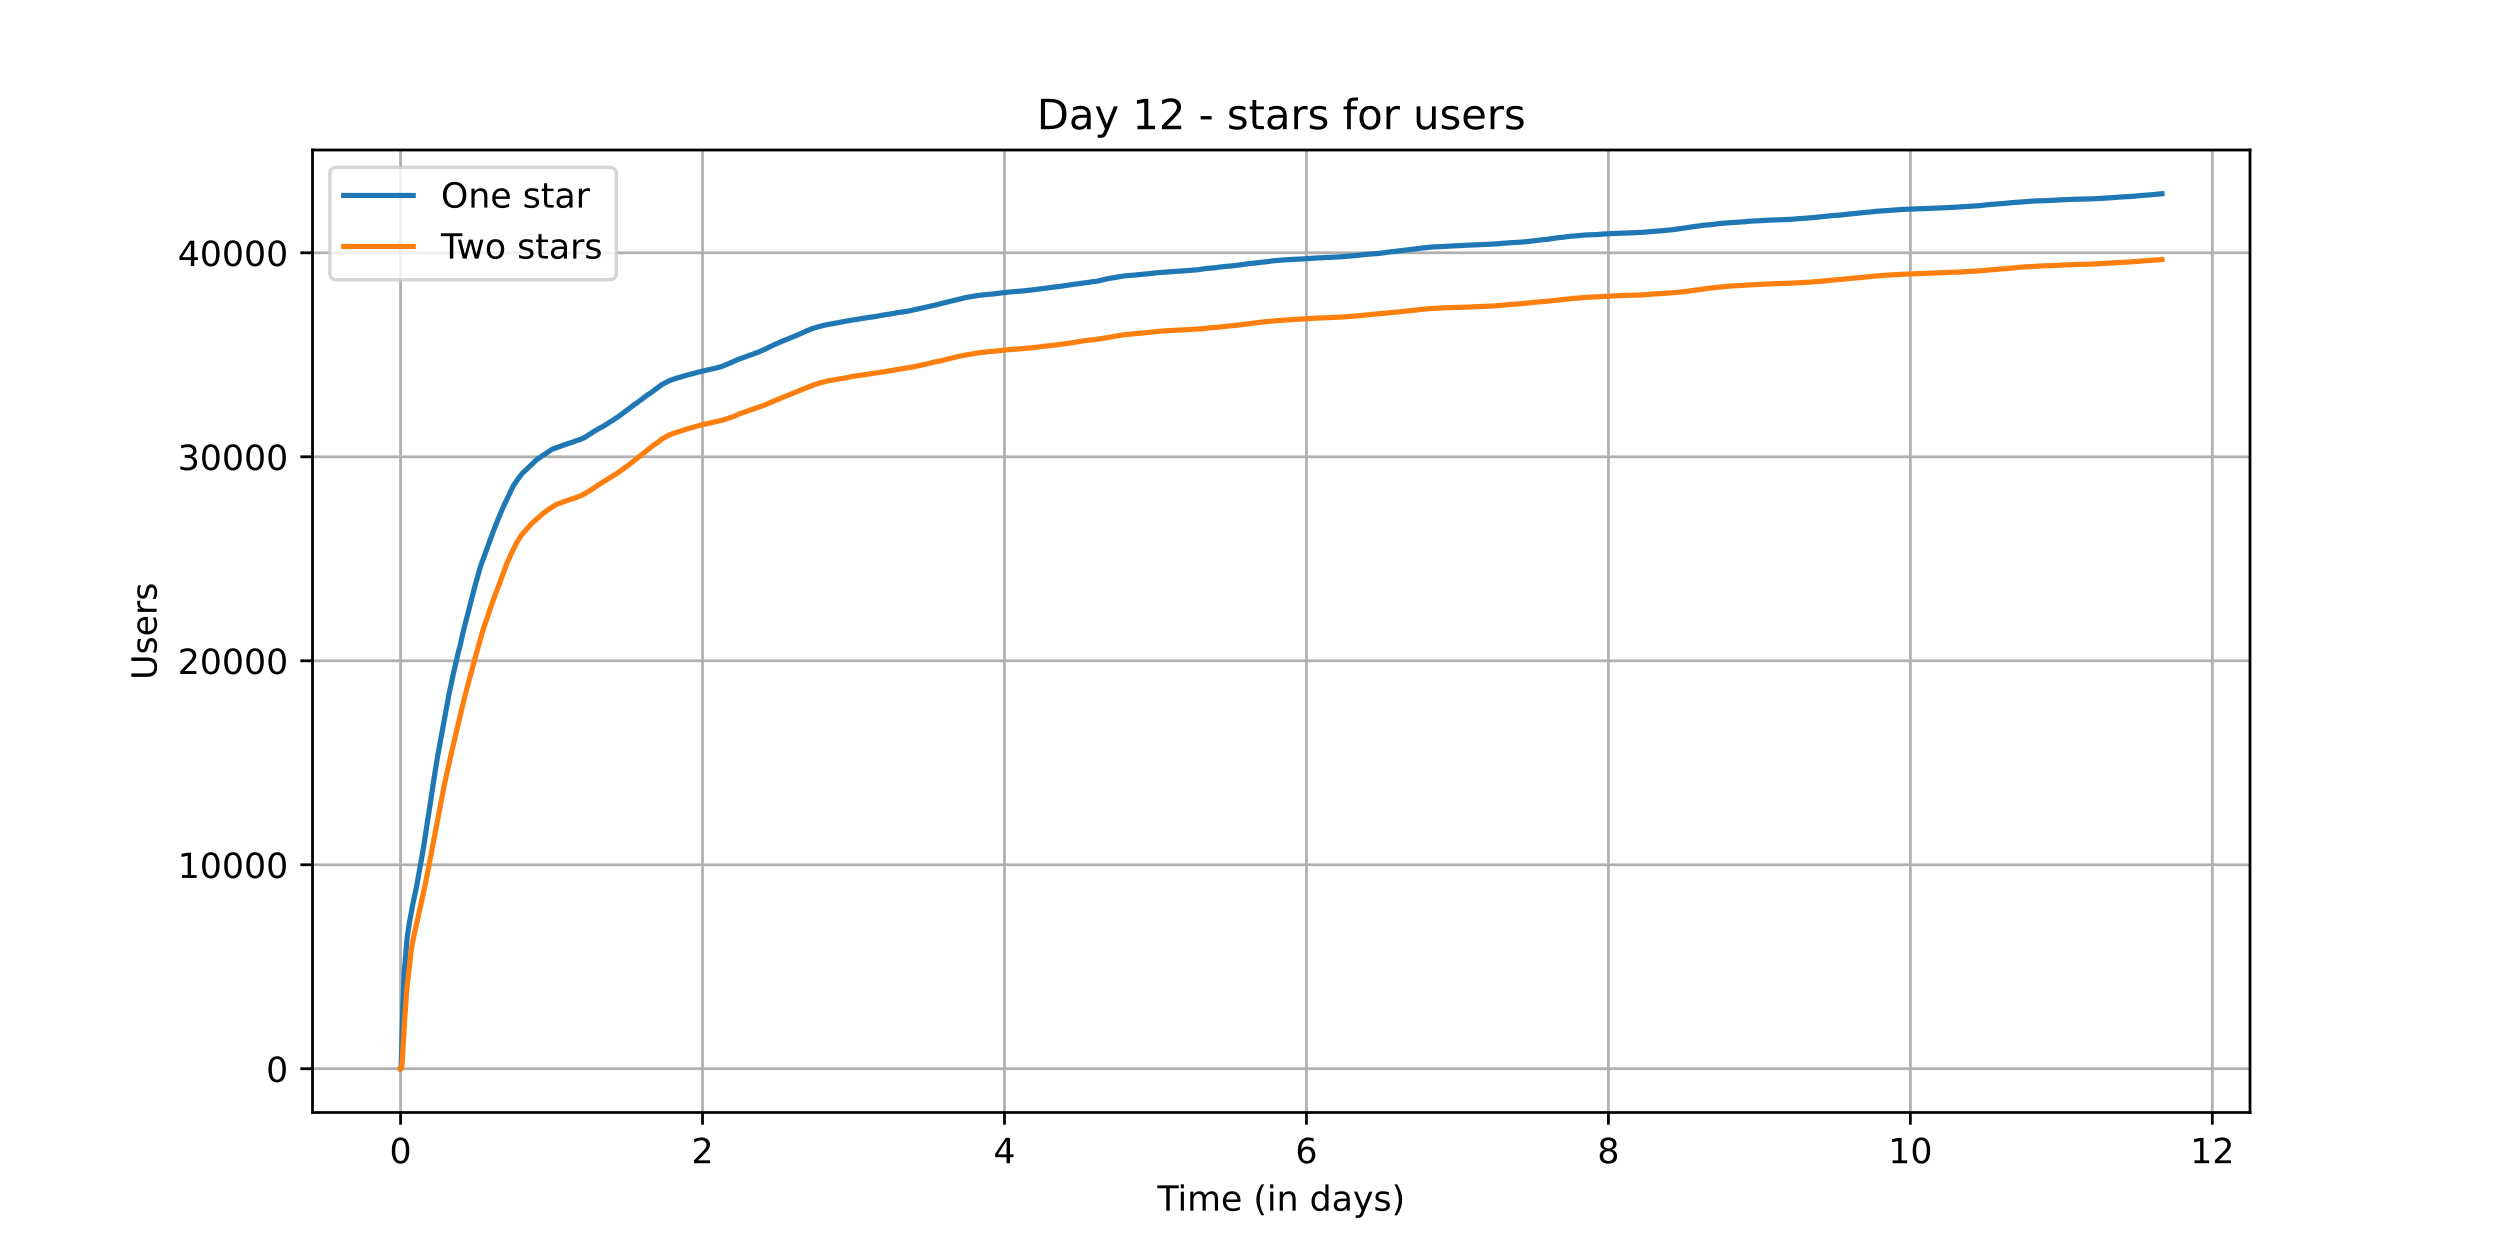 <?xml version="1.0" encoding="utf-8" standalone="no"?>
<!DOCTYPE svg PUBLIC "-//W3C//DTD SVG 1.1//EN"
  "http://www.w3.org/Graphics/SVG/1.1/DTD/svg11.dtd">
<!-- Created with matplotlib (https://matplotlib.org/) -->
<svg height="360pt" version="1.1" viewBox="0 0 720 360" width="720pt" xmlns="http://www.w3.org/2000/svg" xmlns:xlink="http://www.w3.org/1999/xlink">
 <defs>
  <style type="text/css">*{stroke-linecap:butt;stroke-linejoin:round;}</style>
 </defs>
 <g id="figure_1">
  <g id="patch_1">
   <path d="M 0 360 
L 720 360 
L 720 0 
L 0 0 
z
" style="fill:#ffffff;"/>
  </g>
  <g id="axes_1">
   <g id="patch_2">
    <path d="M 90 320.4 
L 648 320.4 
L 648 43.2 
L 90 43.2 
z
" style="fill:#ffffff;"/>
   </g>
   <g id="matplotlib.axis_1">
    <g id="xtick_1">
     <g id="line2d_1">
      <path clip-path="url(#pe3b3816e59)" d="M 115.364 320.4 
L 115.364 43.2 
" style="fill:none;stroke:#b0b0b0;stroke-linecap:square;stroke-width:0.8;"/>
     </g>
     <g id="line2d_2">
      <defs>
       <path d="M 0 0 
L 0 3.5 
" id="m4ee2dc84e9" style="stroke:#000000;stroke-width:0.8;"/>
      </defs>
      <g>
       <use style="stroke:#000000;stroke-width:0.8;" x="115.364" xlink:href="#m4ee2dc84e9" y="320.4"/>
      </g>
     </g>
     <g id="text_1">
      <!-- 0 -->
      <g transform="translate(112.182 334.998)scale(0.1 -0.1)">
       <defs>
        <path d="M 31.781 66.406 
Q 24.172 66.406 20.328 58.906 
Q 16.5 51.422 16.5 36.375 
Q 16.5 21.391 20.328 13.891 
Q 24.172 6.391 31.781 6.391 
Q 39.453 6.391 43.281 13.891 
Q 47.125 21.391 47.125 36.375 
Q 47.125 51.422 43.281 58.906 
Q 39.453 66.406 31.781 66.406 
z
M 31.781 74.219 
Q 44.047 74.219 50.516 64.516 
Q 56.984 54.828 56.984 36.375 
Q 56.984 17.969 50.516 8.266 
Q 44.047 -1.422 31.781 -1.422 
Q 19.531 -1.422 13.062 8.266 
Q 6.594 17.969 6.594 36.375 
Q 6.594 54.828 13.062 64.516 
Q 19.531 74.219 31.781 74.219 
z
" id="DejaVuSans-48"/>
       </defs>
       <use xlink:href="#DejaVuSans-48"/>
      </g>
     </g>
    </g>
    <g id="xtick_2">
     <g id="line2d_3">
      <path clip-path="url(#pe3b3816e59)" d="M 202.328 320.4 
L 202.328 43.2 
" style="fill:none;stroke:#b0b0b0;stroke-linecap:square;stroke-width:0.8;"/>
     </g>
     <g id="line2d_4">
      <g>
       <use style="stroke:#000000;stroke-width:0.8;" x="202.328" xlink:href="#m4ee2dc84e9" y="320.4"/>
      </g>
     </g>
     <g id="text_2">
      <!-- 2 -->
      <g transform="translate(199.147 334.998)scale(0.1 -0.1)">
       <defs>
        <path d="M 19.188 8.297 
L 53.609 8.297 
L 53.609 0 
L 7.328 0 
L 7.328 8.297 
Q 12.938 14.109 22.625 23.891 
Q 32.328 33.688 34.812 36.531 
Q 39.547 41.844 41.422 45.531 
Q 43.312 49.219 43.312 52.781 
Q 43.312 58.594 39.234 62.25 
Q 35.156 65.922 28.609 65.922 
Q 23.969 65.922 18.812 64.312 
Q 13.672 62.703 7.812 59.422 
L 7.812 69.391 
Q 13.766 71.781 18.938 73 
Q 24.125 74.219 28.422 74.219 
Q 39.75 74.219 46.484 68.547 
Q 53.219 62.891 53.219 53.422 
Q 53.219 48.922 51.531 44.891 
Q 49.859 40.875 45.406 35.406 
Q 44.188 33.984 37.641 27.219 
Q 31.109 20.453 19.188 8.297 
z
" id="DejaVuSans-50"/>
       </defs>
       <use xlink:href="#DejaVuSans-50"/>
      </g>
     </g>
    </g>
    <g id="xtick_3">
     <g id="line2d_5">
      <path clip-path="url(#pe3b3816e59)" d="M 289.293 320.4 
L 289.293 43.2 
" style="fill:none;stroke:#b0b0b0;stroke-linecap:square;stroke-width:0.8;"/>
     </g>
     <g id="line2d_6">
      <g>
       <use style="stroke:#000000;stroke-width:0.8;" x="289.293" xlink:href="#m4ee2dc84e9" y="320.4"/>
      </g>
     </g>
     <g id="text_3">
      <!-- 4 -->
      <g transform="translate(286.111 334.998)scale(0.1 -0.1)">
       <defs>
        <path d="M 37.797 64.312 
L 12.891 25.391 
L 37.797 25.391 
z
M 35.203 72.906 
L 47.609 72.906 
L 47.609 25.391 
L 58.016 25.391 
L 58.016 17.188 
L 47.609 17.188 
L 47.609 0 
L 37.797 0 
L 37.797 17.188 
L 4.891 17.188 
L 4.891 26.703 
z
" id="DejaVuSans-52"/>
       </defs>
       <use xlink:href="#DejaVuSans-52"/>
      </g>
     </g>
    </g>
    <g id="xtick_4">
     <g id="line2d_7">
      <path clip-path="url(#pe3b3816e59)" d="M 376.257 320.4 
L 376.257 43.2 
" style="fill:none;stroke:#b0b0b0;stroke-linecap:square;stroke-width:0.8;"/>
     </g>
     <g id="line2d_8">
      <g>
       <use style="stroke:#000000;stroke-width:0.8;" x="376.257" xlink:href="#m4ee2dc84e9" y="320.4"/>
      </g>
     </g>
     <g id="text_4">
      <!-- 6 -->
      <g transform="translate(373.076 334.998)scale(0.1 -0.1)">
       <defs>
        <path d="M 33.016 40.375 
Q 26.375 40.375 22.484 35.828 
Q 18.609 31.297 18.609 23.391 
Q 18.609 15.531 22.484 10.953 
Q 26.375 6.391 33.016 6.391 
Q 39.656 6.391 43.531 10.953 
Q 47.406 15.531 47.406 23.391 
Q 47.406 31.297 43.531 35.828 
Q 39.656 40.375 33.016 40.375 
z
M 52.594 71.297 
L 52.594 62.312 
Q 48.875 64.062 45.094 64.984 
Q 41.312 65.922 37.594 65.922 
Q 27.828 65.922 22.672 59.328 
Q 17.531 52.734 16.797 39.406 
Q 19.672 43.656 24.016 45.922 
Q 28.375 48.188 33.594 48.188 
Q 44.578 48.188 50.953 41.516 
Q 57.328 34.859 57.328 23.391 
Q 57.328 12.156 50.688 5.359 
Q 44.047 -1.422 33.016 -1.422 
Q 20.359 -1.422 13.672 8.266 
Q 6.984 17.969 6.984 36.375 
Q 6.984 53.656 15.188 63.938 
Q 23.391 74.219 37.203 74.219 
Q 40.922 74.219 44.703 73.484 
Q 48.484 72.75 52.594 71.297 
z
" id="DejaVuSans-54"/>
       </defs>
       <use xlink:href="#DejaVuSans-54"/>
      </g>
     </g>
    </g>
    <g id="xtick_5">
     <g id="line2d_9">
      <path clip-path="url(#pe3b3816e59)" d="M 463.222 320.4 
L 463.222 43.2 
" style="fill:none;stroke:#b0b0b0;stroke-linecap:square;stroke-width:0.8;"/>
     </g>
     <g id="line2d_10">
      <g>
       <use style="stroke:#000000;stroke-width:0.8;" x="463.222" xlink:href="#m4ee2dc84e9" y="320.4"/>
      </g>
     </g>
     <g id="text_5">
      <!-- 8 -->
      <g transform="translate(460.04 334.998)scale(0.1 -0.1)">
       <defs>
        <path d="M 31.781 34.625 
Q 24.75 34.625 20.719 30.859 
Q 16.703 27.094 16.703 20.516 
Q 16.703 13.922 20.719 10.156 
Q 24.75 6.391 31.781 6.391 
Q 38.812 6.391 42.859 10.172 
Q 46.922 13.969 46.922 20.516 
Q 46.922 27.094 42.891 30.859 
Q 38.875 34.625 31.781 34.625 
z
M 21.922 38.812 
Q 15.578 40.375 12.031 44.719 
Q 8.5 49.078 8.5 55.328 
Q 8.5 64.062 14.719 69.141 
Q 20.953 74.219 31.781 74.219 
Q 42.672 74.219 48.875 69.141 
Q 55.078 64.062 55.078 55.328 
Q 55.078 49.078 51.531 44.719 
Q 48 40.375 41.703 38.812 
Q 48.828 37.156 52.797 32.312 
Q 56.781 27.484 56.781 20.516 
Q 56.781 9.906 50.312 4.234 
Q 43.844 -1.422 31.781 -1.422 
Q 19.734 -1.422 13.25 4.234 
Q 6.781 9.906 6.781 20.516 
Q 6.781 27.484 10.781 32.312 
Q 14.797 37.156 21.922 38.812 
z
M 18.312 54.391 
Q 18.312 48.734 21.844 45.562 
Q 25.391 42.391 31.781 42.391 
Q 38.141 42.391 41.719 45.562 
Q 45.312 48.734 45.312 54.391 
Q 45.312 60.062 41.719 63.234 
Q 38.141 66.406 31.781 66.406 
Q 25.391 66.406 21.844 63.234 
Q 18.312 60.062 18.312 54.391 
z
" id="DejaVuSans-56"/>
       </defs>
       <use xlink:href="#DejaVuSans-56"/>
      </g>
     </g>
    </g>
    <g id="xtick_6">
     <g id="line2d_11">
      <path clip-path="url(#pe3b3816e59)" d="M 550.186 320.4 
L 550.186 43.2 
" style="fill:none;stroke:#b0b0b0;stroke-linecap:square;stroke-width:0.8;"/>
     </g>
     <g id="line2d_12">
      <g>
       <use style="stroke:#000000;stroke-width:0.8;" x="550.186" xlink:href="#m4ee2dc84e9" y="320.4"/>
      </g>
     </g>
     <g id="text_6">
      <!-- 10 -->
      <g transform="translate(543.824 334.998)scale(0.1 -0.1)">
       <defs>
        <path d="M 12.406 8.297 
L 28.516 8.297 
L 28.516 63.922 
L 10.984 60.406 
L 10.984 69.391 
L 28.422 72.906 
L 38.281 72.906 
L 38.281 8.297 
L 54.391 8.297 
L 54.391 0 
L 12.406 0 
z
" id="DejaVuSans-49"/>
       </defs>
       <use xlink:href="#DejaVuSans-49"/>
       <use x="63.623" xlink:href="#DejaVuSans-48"/>
      </g>
     </g>
    </g>
    <g id="xtick_7">
     <g id="line2d_13">
      <path clip-path="url(#pe3b3816e59)" d="M 637.151 320.4 
L 637.151 43.2 
" style="fill:none;stroke:#b0b0b0;stroke-linecap:square;stroke-width:0.8;"/>
     </g>
     <g id="line2d_14">
      <g>
       <use style="stroke:#000000;stroke-width:0.8;" x="637.151" xlink:href="#m4ee2dc84e9" y="320.4"/>
      </g>
     </g>
     <g id="text_7">
      <!-- 12 -->
      <g transform="translate(630.788 334.998)scale(0.1 -0.1)">
       <use xlink:href="#DejaVuSans-49"/>
       <use x="63.623" xlink:href="#DejaVuSans-50"/>
      </g>
     </g>
    </g>
    <g id="text_8">
     <!-- Time (in days) -->
     <g transform="translate(333.327 348.677)scale(0.1 -0.1)">
      <defs>
       <path d="M -0.297 72.906 
L 61.375 72.906 
L 61.375 64.594 
L 35.5 64.594 
L 35.5 0 
L 25.594 0 
L 25.594 64.594 
L -0.297 64.594 
z
" id="DejaVuSans-84"/>
       <path d="M 9.422 54.688 
L 18.406 54.688 
L 18.406 0 
L 9.422 0 
z
M 9.422 75.984 
L 18.406 75.984 
L 18.406 64.594 
L 9.422 64.594 
z
" id="DejaVuSans-105"/>
       <path d="M 52 44.188 
Q 55.375 50.25 60.062 53.125 
Q 64.75 56 71.094 56 
Q 79.641 56 84.281 50.016 
Q 88.922 44.047 88.922 33.016 
L 88.922 0 
L 79.891 0 
L 79.891 32.719 
Q 79.891 40.578 77.094 44.375 
Q 74.312 48.188 68.609 48.188 
Q 61.625 48.188 57.562 43.547 
Q 53.516 38.922 53.516 30.906 
L 53.516 0 
L 44.484 0 
L 44.484 32.719 
Q 44.484 40.625 41.703 44.406 
Q 38.922 48.188 33.109 48.188 
Q 26.219 48.188 22.156 43.531 
Q 18.109 38.875 18.109 30.906 
L 18.109 0 
L 9.078 0 
L 9.078 54.688 
L 18.109 54.688 
L 18.109 46.188 
Q 21.188 51.219 25.484 53.609 
Q 29.781 56 35.688 56 
Q 41.656 56 45.828 52.969 
Q 50 49.953 52 44.188 
z
" id="DejaVuSans-109"/>
       <path d="M 56.203 29.594 
L 56.203 25.203 
L 14.891 25.203 
Q 15.484 15.922 20.484 11.062 
Q 25.484 6.203 34.422 6.203 
Q 39.594 6.203 44.453 7.469 
Q 49.312 8.734 54.109 11.281 
L 54.109 2.781 
Q 49.266 0.734 44.188 -0.344 
Q 39.109 -1.422 33.891 -1.422 
Q 20.797 -1.422 13.156 6.188 
Q 5.516 13.812 5.516 26.812 
Q 5.516 40.234 12.766 48.109 
Q 20.016 56 32.328 56 
Q 43.359 56 49.781 48.891 
Q 56.203 41.797 56.203 29.594 
z
M 47.219 32.234 
Q 47.125 39.594 43.094 43.984 
Q 39.062 48.391 32.422 48.391 
Q 24.906 48.391 20.391 44.141 
Q 15.875 39.891 15.188 32.172 
z
" id="DejaVuSans-101"/>
       <path id="DejaVuSans-32"/>
       <path d="M 31 75.875 
Q 24.469 64.656 21.281 53.656 
Q 18.109 42.672 18.109 31.391 
Q 18.109 20.125 21.312 9.062 
Q 24.516 -2 31 -13.188 
L 23.188 -13.188 
Q 15.875 -1.703 12.234 9.375 
Q 8.594 20.453 8.594 31.391 
Q 8.594 42.281 12.203 53.312 
Q 15.828 64.359 23.188 75.875 
z
" id="DejaVuSans-40"/>
       <path d="M 54.891 33.016 
L 54.891 0 
L 45.906 0 
L 45.906 32.719 
Q 45.906 40.484 42.875 44.328 
Q 39.844 48.188 33.797 48.188 
Q 26.516 48.188 22.312 43.547 
Q 18.109 38.922 18.109 30.906 
L 18.109 0 
L 9.078 0 
L 9.078 54.688 
L 18.109 54.688 
L 18.109 46.188 
Q 21.344 51.125 25.703 53.562 
Q 30.078 56 35.797 56 
Q 45.219 56 50.047 50.172 
Q 54.891 44.344 54.891 33.016 
z
" id="DejaVuSans-110"/>
       <path d="M 45.406 46.391 
L 45.406 75.984 
L 54.391 75.984 
L 54.391 0 
L 45.406 0 
L 45.406 8.203 
Q 42.578 3.328 38.25 0.953 
Q 33.938 -1.422 27.875 -1.422 
Q 17.969 -1.422 11.734 6.484 
Q 5.516 14.406 5.516 27.297 
Q 5.516 40.188 11.734 48.094 
Q 17.969 56 27.875 56 
Q 33.938 56 38.25 53.625 
Q 42.578 51.266 45.406 46.391 
z
M 14.797 27.297 
Q 14.797 17.391 18.875 11.75 
Q 22.953 6.109 30.078 6.109 
Q 37.203 6.109 41.297 11.75 
Q 45.406 17.391 45.406 27.297 
Q 45.406 37.203 41.297 42.844 
Q 37.203 48.484 30.078 48.484 
Q 22.953 48.484 18.875 42.844 
Q 14.797 37.203 14.797 27.297 
z
" id="DejaVuSans-100"/>
       <path d="M 34.281 27.484 
Q 23.391 27.484 19.188 25 
Q 14.984 22.516 14.984 16.5 
Q 14.984 11.719 18.141 8.906 
Q 21.297 6.109 26.703 6.109 
Q 34.188 6.109 38.703 11.406 
Q 43.219 16.703 43.219 25.484 
L 43.219 27.484 
z
M 52.203 31.203 
L 52.203 0 
L 43.219 0 
L 43.219 8.297 
Q 40.141 3.328 35.547 0.953 
Q 30.953 -1.422 24.312 -1.422 
Q 15.922 -1.422 10.953 3.297 
Q 6 8.016 6 15.922 
Q 6 25.141 12.172 29.828 
Q 18.359 34.516 30.609 34.516 
L 43.219 34.516 
L 43.219 35.406 
Q 43.219 41.609 39.141 45 
Q 35.062 48.391 27.688 48.391 
Q 23 48.391 18.547 47.266 
Q 14.109 46.141 10.016 43.891 
L 10.016 52.203 
Q 14.938 54.109 19.578 55.047 
Q 24.219 56 28.609 56 
Q 40.484 56 46.344 49.844 
Q 52.203 43.703 52.203 31.203 
z
" id="DejaVuSans-97"/>
       <path d="M 32.172 -5.078 
Q 28.375 -14.844 24.75 -17.812 
Q 21.141 -20.797 15.094 -20.797 
L 7.906 -20.797 
L 7.906 -13.281 
L 13.188 -13.281 
Q 16.891 -13.281 18.938 -11.516 
Q 21 -9.766 23.484 -3.219 
L 25.094 0.875 
L 2.984 54.688 
L 12.5 54.688 
L 29.594 11.922 
L 46.688 54.688 
L 56.203 54.688 
z
" id="DejaVuSans-121"/>
       <path d="M 44.281 53.078 
L 44.281 44.578 
Q 40.484 46.531 36.375 47.5 
Q 32.281 48.484 27.875 48.484 
Q 21.188 48.484 17.844 46.438 
Q 14.5 44.391 14.5 40.281 
Q 14.5 37.156 16.891 35.375 
Q 19.281 33.594 26.516 31.984 
L 29.594 31.297 
Q 39.156 29.25 43.188 25.516 
Q 47.219 21.781 47.219 15.094 
Q 47.219 7.469 41.188 3.016 
Q 35.156 -1.422 24.609 -1.422 
Q 20.219 -1.422 15.453 -0.562 
Q 10.688 0.297 5.422 2 
L 5.422 11.281 
Q 10.406 8.688 15.234 7.391 
Q 20.062 6.109 24.812 6.109 
Q 31.156 6.109 34.562 8.281 
Q 37.984 10.453 37.984 14.406 
Q 37.984 18.062 35.516 20.016 
Q 33.062 21.969 24.703 23.781 
L 21.578 24.516 
Q 13.234 26.266 9.516 29.906 
Q 5.812 33.547 5.812 39.891 
Q 5.812 47.609 11.281 51.797 
Q 16.75 56 26.812 56 
Q 31.781 56 36.172 55.266 
Q 40.578 54.547 44.281 53.078 
z
" id="DejaVuSans-115"/>
       <path d="M 8.016 75.875 
L 15.828 75.875 
Q 23.141 64.359 26.781 53.312 
Q 30.422 42.281 30.422 31.391 
Q 30.422 20.453 26.781 9.375 
Q 23.141 -1.703 15.828 -13.188 
L 8.016 -13.188 
Q 14.5 -2 17.703 9.062 
Q 20.906 20.125 20.906 31.391 
Q 20.906 42.672 17.703 53.656 
Q 14.5 64.656 8.016 75.875 
z
" id="DejaVuSans-41"/>
      </defs>
      <use xlink:href="#DejaVuSans-84"/>
      <use x="57.959" xlink:href="#DejaVuSans-105"/>
      <use x="85.742" xlink:href="#DejaVuSans-109"/>
      <use x="183.154" xlink:href="#DejaVuSans-101"/>
      <use x="244.678" xlink:href="#DejaVuSans-32"/>
      <use x="276.465" xlink:href="#DejaVuSans-40"/>
      <use x="315.479" xlink:href="#DejaVuSans-105"/>
      <use x="343.262" xlink:href="#DejaVuSans-110"/>
      <use x="406.641" xlink:href="#DejaVuSans-32"/>
      <use x="438.428" xlink:href="#DejaVuSans-100"/>
      <use x="501.904" xlink:href="#DejaVuSans-97"/>
      <use x="563.184" xlink:href="#DejaVuSans-121"/>
      <use x="622.363" xlink:href="#DejaVuSans-115"/>
      <use x="674.463" xlink:href="#DejaVuSans-41"/>
     </g>
    </g>
   </g>
   <g id="matplotlib.axis_2">
    <g id="ytick_1">
     <g id="line2d_15">
      <path clip-path="url(#pe3b3816e59)" d="M 90 307.8 
L 648 307.8 
" style="fill:none;stroke:#b0b0b0;stroke-linecap:square;stroke-width:0.8;"/>
     </g>
     <g id="line2d_16">
      <defs>
       <path d="M 0 0 
L -3.5 0 
" id="m594519e280" style="stroke:#000000;stroke-width:0.8;"/>
      </defs>
      <g>
       <use style="stroke:#000000;stroke-width:0.8;" x="90" xlink:href="#m594519e280" y="307.8"/>
      </g>
     </g>
     <g id="text_9">
      <!-- 0 -->
      <g transform="translate(76.638 311.599)scale(0.1 -0.1)">
       <use xlink:href="#DejaVuSans-48"/>
      </g>
     </g>
    </g>
    <g id="ytick_2">
     <g id="line2d_17">
      <path clip-path="url(#pe3b3816e59)" d="M 90 249.052 
L 648 249.052 
" style="fill:none;stroke:#b0b0b0;stroke-linecap:square;stroke-width:0.8;"/>
     </g>
     <g id="line2d_18">
      <g>
       <use style="stroke:#000000;stroke-width:0.8;" x="90" xlink:href="#m594519e280" y="249.052"/>
      </g>
     </g>
     <g id="text_10">
      <!-- 10000 -->
      <g transform="translate(51.188 252.851)scale(0.1 -0.1)">
       <use xlink:href="#DejaVuSans-49"/>
       <use x="63.623" xlink:href="#DejaVuSans-48"/>
       <use x="127.246" xlink:href="#DejaVuSans-48"/>
       <use x="190.869" xlink:href="#DejaVuSans-48"/>
       <use x="254.492" xlink:href="#DejaVuSans-48"/>
      </g>
     </g>
    </g>
    <g id="ytick_3">
     <g id="line2d_19">
      <path clip-path="url(#pe3b3816e59)" d="M 90 190.304 
L 648 190.304 
" style="fill:none;stroke:#b0b0b0;stroke-linecap:square;stroke-width:0.8;"/>
     </g>
     <g id="line2d_20">
      <g>
       <use style="stroke:#000000;stroke-width:0.8;" x="90" xlink:href="#m594519e280" y="190.304"/>
      </g>
     </g>
     <g id="text_11">
      <!-- 20000 -->
      <g transform="translate(51.188 194.103)scale(0.1 -0.1)">
       <use xlink:href="#DejaVuSans-50"/>
       <use x="63.623" xlink:href="#DejaVuSans-48"/>
       <use x="127.246" xlink:href="#DejaVuSans-48"/>
       <use x="190.869" xlink:href="#DejaVuSans-48"/>
       <use x="254.492" xlink:href="#DejaVuSans-48"/>
      </g>
     </g>
    </g>
    <g id="ytick_4">
     <g id="line2d_21">
      <path clip-path="url(#pe3b3816e59)" d="M 90 131.556 
L 648 131.556 
" style="fill:none;stroke:#b0b0b0;stroke-linecap:square;stroke-width:0.8;"/>
     </g>
     <g id="line2d_22">
      <g>
       <use style="stroke:#000000;stroke-width:0.8;" x="90" xlink:href="#m594519e280" y="131.556"/>
      </g>
     </g>
     <g id="text_12">
      <!-- 30000 -->
      <g transform="translate(51.188 135.355)scale(0.1 -0.1)">
       <defs>
        <path d="M 40.578 39.312 
Q 47.656 37.797 51.625 33 
Q 55.609 28.219 55.609 21.188 
Q 55.609 10.406 48.188 4.484 
Q 40.766 -1.422 27.094 -1.422 
Q 22.516 -1.422 17.656 -0.516 
Q 12.797 0.391 7.625 2.203 
L 7.625 11.719 
Q 11.719 9.328 16.594 8.109 
Q 21.484 6.891 26.812 6.891 
Q 36.078 6.891 40.938 10.547 
Q 45.797 14.203 45.797 21.188 
Q 45.797 27.641 41.281 31.266 
Q 36.766 34.906 28.719 34.906 
L 20.219 34.906 
L 20.219 43.016 
L 29.109 43.016 
Q 36.375 43.016 40.234 45.922 
Q 44.094 48.828 44.094 54.297 
Q 44.094 59.906 40.109 62.906 
Q 36.141 65.922 28.719 65.922 
Q 24.656 65.922 20.016 65.031 
Q 15.375 64.156 9.812 62.312 
L 9.812 71.094 
Q 15.438 72.656 20.344 73.438 
Q 25.25 74.219 29.594 74.219 
Q 40.828 74.219 47.359 69.109 
Q 53.906 64.016 53.906 55.328 
Q 53.906 49.266 50.438 45.094 
Q 46.969 40.922 40.578 39.312 
z
" id="DejaVuSans-51"/>
       </defs>
       <use xlink:href="#DejaVuSans-51"/>
       <use x="63.623" xlink:href="#DejaVuSans-48"/>
       <use x="127.246" xlink:href="#DejaVuSans-48"/>
       <use x="190.869" xlink:href="#DejaVuSans-48"/>
       <use x="254.492" xlink:href="#DejaVuSans-48"/>
      </g>
     </g>
    </g>
    <g id="ytick_5">
     <g id="line2d_23">
      <path clip-path="url(#pe3b3816e59)" d="M 90 72.808 
L 648 72.808 
" style="fill:none;stroke:#b0b0b0;stroke-linecap:square;stroke-width:0.8;"/>
     </g>
     <g id="line2d_24">
      <g>
       <use style="stroke:#000000;stroke-width:0.8;" x="90" xlink:href="#m594519e280" y="72.808"/>
      </g>
     </g>
     <g id="text_13">
      <!-- 40000 -->
      <g transform="translate(51.188 76.607)scale(0.1 -0.1)">
       <use xlink:href="#DejaVuSans-52"/>
       <use x="63.623" xlink:href="#DejaVuSans-48"/>
       <use x="127.246" xlink:href="#DejaVuSans-48"/>
       <use x="190.869" xlink:href="#DejaVuSans-48"/>
       <use x="254.492" xlink:href="#DejaVuSans-48"/>
      </g>
     </g>
    </g>
    <g id="text_14">
     <!-- Users -->
     <g transform="translate(45.108 195.801)rotate(-90)scale(0.1 -0.1)">
      <defs>
       <path d="M 8.688 72.906 
L 18.609 72.906 
L 18.609 28.609 
Q 18.609 16.891 22.844 11.734 
Q 27.094 6.594 36.625 6.594 
Q 46.094 6.594 50.344 11.734 
Q 54.594 16.891 54.594 28.609 
L 54.594 72.906 
L 64.5 72.906 
L 64.5 27.391 
Q 64.5 13.141 57.438 5.859 
Q 50.391 -1.422 36.625 -1.422 
Q 22.797 -1.422 15.734 5.859 
Q 8.688 13.141 8.688 27.391 
z
" id="DejaVuSans-85"/>
       <path d="M 41.109 46.297 
Q 39.594 47.172 37.812 47.578 
Q 36.031 48 33.891 48 
Q 26.266 48 22.188 43.047 
Q 18.109 38.094 18.109 28.812 
L 18.109 0 
L 9.078 0 
L 9.078 54.688 
L 18.109 54.688 
L 18.109 46.188 
Q 20.953 51.172 25.484 53.578 
Q 30.031 56 36.531 56 
Q 37.453 56 38.578 55.875 
Q 39.703 55.766 41.062 55.516 
z
" id="DejaVuSans-114"/>
      </defs>
      <use xlink:href="#DejaVuSans-85"/>
      <use x="73.193" xlink:href="#DejaVuSans-115"/>
      <use x="125.293" xlink:href="#DejaVuSans-101"/>
      <use x="186.816" xlink:href="#DejaVuSans-114"/>
      <use x="227.93" xlink:href="#DejaVuSans-115"/>
     </g>
    </g>
   </g>
   <g id="line2d_25">
    <path clip-path="url(#pe3b3816e59)" d="M 115.364 307.8 
L 115.468 307.747 
L 115.558 306.502 
L 116.007 290.258 
L 116.396 280.418 
L 117.234 270.242 
L 117.922 265.631 
L 118.311 263.604 
L 118.879 260.49 
L 119.717 256.501 
L 119.956 255.397 
L 120.376 253.059 
L 121.782 245.251 
L 124.299 228.919 
L 124.718 226.011 
L 125.346 222.063 
L 126.034 217.827 
L 129.296 200.05 
L 130.643 193.694 
L 132.109 187.361 
L 132.438 186.244 
L 133.217 182.749 
L 133.606 181.11 
L 134.713 176.833 
L 136.718 169.06 
L 136.927 168.32 
L 137.585 165.953 
L 137.915 164.76 
L 138.513 162.774 
L 138.723 162.181 
L 139.232 160.836 
L 139.89 158.979 
L 140.368 157.675 
L 141.027 155.86 
L 141.476 154.644 
L 142.014 153.198 
L 142.224 152.676 
L 142.703 151.377 
L 144.468 147.1 
L 144.558 146.93 
L 144.857 146.166 
L 147.88 139.839 
L 149.346 137.712 
L 149.944 136.978 
L 150.303 136.438 
L 153.834 133.095 
L 154.073 132.831 
L 154.403 132.519 
L 155.061 132.008 
L 155.27 131.908 
L 156.078 131.338 
L 156.258 131.215 
L 156.408 131.109 
L 156.617 130.962 
L 157.305 130.557 
L 157.455 130.434 
L 157.724 130.269 
L 158.681 129.582 
L 159.044 129.376 
L 162.365 128.172 
L 162.694 128.072 
L 163.263 127.866 
L 164.999 127.308 
L 165.597 127.085 
L 165.956 126.92 
L 166.285 126.826 
L 166.704 126.703 
L 167.123 126.597 
L 167.512 126.415 
L 167.871 126.233 
L 168.26 126.069 
L 170.266 124.788 
L 170.535 124.582 
L 171.014 124.289 
L 171.373 124.083 
L 171.672 123.913 
L 172.301 123.548 
L 172.929 123.19 
L 173.467 122.908 
L 173.767 122.743 
L 174.665 122.174 
L 174.994 121.997 
L 175.562 121.574 
L 176.19 121.216 
L 176.49 121.034 
L 177.598 120.288 
L 178.077 119.988 
L 182.865 116.393 
L 183.343 116.099 
L 184.092 115.523 
L 184.391 115.3 
L 184.84 115 
L 184.99 114.906 
L 185.528 114.436 
L 186.486 113.749 
L 186.785 113.52 
L 187.114 113.344 
L 187.264 113.25 
L 190.735 110.682 
L 191.693 110.207 
L 191.933 110.083 
L 192.591 109.707 
L 193.22 109.466 
L 195.224 108.791 
L 195.733 108.691 
L 196.212 108.532 
L 197.08 108.25 
L 197.887 108.039 
L 198.336 107.933 
L 198.636 107.821 
L 199.085 107.727 
L 199.443 107.633 
L 200.76 107.269 
L 201.658 107.034 
L 202.167 106.928 
L 202.855 106.77 
L 203.244 106.664 
L 206.745 105.877 
L 206.955 105.806 
L 208.062 105.477 
L 208.451 105.295 
L 208.929 105.101 
L 209.169 105.002 
L 209.678 104.808 
L 209.917 104.708 
L 210.306 104.52 
L 212.491 103.568 
L 212.73 103.474 
L 213.359 103.239 
L 213.748 103.122 
L 213.987 103.022 
L 214.257 102.892 
L 214.706 102.787 
L 215.095 102.605 
L 215.783 102.358 
L 216.322 102.164 
L 216.681 102.064 
L 216.981 101.911 
L 217.792 101.647 
L 218.42 101.406 
L 218.869 101.206 
L 220.904 100.313 
L 221.143 100.167 
L 221.532 99.979 
L 222.67 99.415 
L 223.567 99.003 
L 223.867 98.898 
L 224.376 98.692 
L 225.483 98.157 
L 226.141 97.917 
L 226.71 97.699 
L 227.279 97.476 
L 227.578 97.329 
L 228.027 97.135 
L 228.326 97.041 
L 231.409 95.708 
L 231.829 95.514 
L 232.068 95.408 
L 232.817 95.085 
L 233.115 94.991 
L 233.595 94.75 
L 235.091 94.274 
L 235.51 94.168 
L 236.828 93.804 
L 237.217 93.698 
L 245.866 92.095 
L 246.795 91.995 
L 247.423 91.865 
L 250.539 91.36 
L 251.527 91.254 
L 251.858 91.184 
L 252.577 91.084 
L 253.266 90.931 
L 253.805 90.826 
L 256.857 90.344 
L 257.485 90.238 
L 258.114 90.103 
L 258.713 89.997 
L 258.952 89.944 
L 260.179 89.809 
L 260.658 89.709 
L 261.076 89.662 
L 261.675 89.563 
L 262.244 89.451 
L 262.692 89.351 
L 263.411 89.181 
L 263.919 89.081 
L 264.249 89.01 
L 267.779 88.211 
L 268.019 88.158 
L 268.438 88.053 
L 269.066 87.923 
L 269.515 87.824 
L 269.904 87.718 
L 271.611 87.277 
L 272.329 87.107 
L 272.808 87.013 
L 273.077 86.931 
L 273.886 86.731 
L 276.431 86.126 
L 277.359 85.867 
L 277.867 85.767 
L 278.256 85.662 
L 281.969 85.051 
L 283.076 84.945 
L 283.495 84.898 
L 284.783 84.751 
L 286.309 84.651 
L 286.877 84.545 
L 288.284 84.375 
L 289.092 84.269 
L 290.169 84.169 
L 291.396 84.04 
L 292.743 83.934 
L 293.61 83.876 
L 294.747 83.77 
L 296.004 83.635 
L 296.932 83.529 
L 297.321 83.488 
L 298.159 83.382 
L 299.685 83.188 
L 300.493 83.083 
L 302.108 82.871 
L 302.827 82.765 
L 303.246 82.718 
L 304.264 82.613 
L 306.06 82.372 
L 306.629 82.266 
L 307.108 82.19 
L 307.826 82.084 
L 309.771 81.808 
L 310.669 81.702 
L 312.824 81.391 
L 313.722 81.291 
L 314.351 81.162 
L 315.519 81.056 
L 316.089 80.95 
L 318.603 80.351 
L 318.933 80.28 
L 322.853 79.616 
L 323.572 79.522 
L 323.901 79.446 
L 324.829 79.376 
L 326.056 79.27 
L 326.924 79.211 
L 327.733 79.105 
L 328.721 79.023 
L 329.828 78.917 
L 330.905 78.818 
L 331.862 78.712 
L 333.179 78.565 
L 334.227 78.459 
L 334.975 78.424 
L 336.322 78.324 
L 336.681 78.295 
L 338.029 78.189 
L 341.203 77.989 
L 342.46 77.883 
L 343.358 77.819 
L 344.794 77.713 
L 347.457 77.296 
L 349.014 77.196 
L 349.432 77.149 
L 350.48 77.049 
L 351.049 76.938 
L 352.066 76.832 
L 352.515 76.773 
L 353.533 76.685 
L 354.669 76.579 
L 355.029 76.556 
L 356.644 76.344 
L 357.542 76.238 
L 359.758 75.915 
L 360.896 75.815 
L 361.375 75.745 
L 362.393 75.651 
L 362.692 75.592 
L 363.77 75.486 
L 364.908 75.369 
L 365.567 75.269 
L 366.077 75.187 
L 366.914 75.081 
L 367.902 74.999 
L 369.398 74.893 
L 370.385 74.811 
L 372.391 74.711 
L 372.749 74.688 
L 375.083 74.582 
L 376.071 74.5 
L 377.806 74.394 
L 378.734 74.323 
L 381.008 74.218 
L 381.367 74.194 
L 383.642 74.088 
L 384.389 74.053 
L 386.514 73.947 
L 386.873 73.918 
L 388.011 73.812 
L 389.118 73.706 
L 390.255 73.601 
L 391.332 73.501 
L 392.111 73.395 
L 393.188 73.295 
L 394.474 73.189 
L 395.372 73.125 
L 396.749 73.019 
L 398.095 72.866 
L 398.784 72.761 
L 400.519 72.526 
L 401.598 72.42 
L 403.184 72.22 
L 404.203 72.114 
L 405.939 71.879 
L 406.717 71.774 
L 407.676 71.697 
L 408.394 71.591 
L 408.843 71.533 
L 409.532 71.427 
L 410.55 71.339 
L 411.448 71.233 
L 412.526 71.127 
L 415.399 71.022 
L 415.788 70.986 
L 417.494 70.881 
L 418.332 70.828 
L 420.785 70.728 
L 421.175 70.687 
L 423.479 70.581 
L 424.227 70.546 
L 426.651 70.44 
L 427.011 70.417 
L 429.464 70.323 
L 429.704 70.299 
L 431.32 70.193 
L 431.679 70.17 
L 432.876 70.064 
L 433.714 70.011 
L 435.06 69.905 
L 435.898 69.853 
L 437.933 69.747 
L 438.382 69.688 
L 439.788 69.582 
L 441.345 69.388 
L 442.333 69.283 
L 444.039 69.059 
L 445.415 68.96 
L 445.924 68.871 
L 446.612 68.766 
L 448.886 68.431 
L 450.143 68.331 
L 450.622 68.26 
L 452.268 68.049 
L 453.674 67.943 
L 454.721 67.849 
L 455.919 67.743 
L 456.906 67.661 
L 459.899 67.555 
L 460.976 67.45 
L 463.011 67.344 
L 463.878 67.285 
L 466.332 67.18 
L 466.991 67.162 
L 469.774 67.056 
L 470.492 67.027 
L 472.856 66.921 
L 473.873 66.833 
L 475.19 66.727 
L 475.579 66.686 
L 476.985 66.58 
L 477.854 66.522 
L 479.02 66.416 
L 480.217 66.292 
L 481.474 66.187 
L 481.893 66.14 
L 484.287 65.781 
L 485.125 65.676 
L 487.759 65.264 
L 488.597 65.159 
L 488.836 65.135 
L 489.584 65.029 
L 490.093 64.947 
L 490.991 64.841 
L 491.35 64.812 
L 492.607 64.706 
L 493.924 64.553 
L 494.702 64.448 
L 495.869 64.324 
L 497.066 64.219 
L 498.053 64.136 
L 500.058 64.031 
L 501.016 63.954 
L 502.721 63.848 
L 502.961 63.801 
L 504.068 63.69 
L 506.582 63.584 
L 506.971 63.549 
L 508.976 63.443 
L 509.784 63.396 
L 512.597 63.29 
L 513.225 63.279 
L 515.589 63.173 
L 516.339 63.132 
L 517.387 63.026 
L 518.314 62.95 
L 520.2 62.844 
L 520.649 62.785 
L 522.115 62.679 
L 522.534 62.632 
L 523.462 62.533 
L 523.85 62.497 
L 524.778 62.392 
L 525.885 62.28 
L 526.933 62.18 
L 527.411 62.11 
L 528.309 62.045 
L 529.955 61.939 
L 531.122 61.816 
L 531.96 61.71 
L 533.158 61.587 
L 534.205 61.481 
L 535.373 61.358 
L 536.421 61.258 
L 536.87 61.199 
L 538.277 61.093 
L 539.624 60.935 
L 540.582 60.829 
L 541.45 60.77 
L 543.336 60.664 
L 543.755 60.611 
L 545.461 60.506 
L 546.449 60.423 
L 548.184 60.318 
L 548.902 60.288 
L 551.326 60.183 
L 552.074 60.147 
L 555.276 60.042 
L 556.084 59.995 
L 558.688 59.889 
L 559.436 59.854 
L 561.501 59.76 
L 561.68 59.736 
L 563.954 59.636 
L 564.373 59.589 
L 566.258 59.484 
L 567.156 59.419 
L 568.891 59.313 
L 569.789 59.249 
L 570.956 59.143 
L 572.423 58.967 
L 573.59 58.861 
L 574.458 58.802 
L 575.625 58.696 
L 576.493 58.638 
L 577.841 58.532 
L 578.918 58.426 
L 580.055 58.32 
L 581.014 58.244 
L 582.66 58.138 
L 583.648 58.056 
L 584.935 57.95 
L 585.294 57.921 
L 587.988 57.815 
L 588.647 57.797 
L 591.31 57.692 
L 592.178 57.633 
L 594.093 57.527 
L 594.781 57.504 
L 597.265 57.404 
L 597.594 57.386 
L 601.992 57.28 
L 602.681 57.257 
L 604.866 57.151 
L 605.794 57.081 
L 607.614 56.975 
L 608.541 56.904 
L 610.097 56.799 
L 611.144 56.705 
L 613.299 56.605 
L 613.658 56.581 
L 614.975 56.481 
L 615.244 56.434 
L 616.351 56.335 
L 616.77 56.288 
L 617.518 56.252 
L 618.895 56.147 
L 619.912 56.058 
L 620.99 55.953 
L 622.157 55.835 
L 622.636 55.8 
L 622.636 55.8 
" style="fill:none;stroke:#1f77b4;stroke-linecap:square;stroke-width:1.5;"/>
   </g>
   <g id="line2d_26">
    <path clip-path="url(#pe3b3816e59)" d="M 115.364 307.8 
L 115.558 307.747 
L 115.678 307.318 
L 115.827 305.932 
L 116.545 293.7 
L 117.144 285.106 
L 118.401 273.92 
L 118.879 271.006 
L 122.201 256.014 
L 122.71 253.581 
L 128.039 225.653 
L 128.189 224.989 
L 130.104 216.429 
L 131.75 209.409 
L 132.019 208.304 
L 133.127 203.569 
L 133.785 200.908 
L 134.863 196.795 
L 135.192 195.479 
L 135.67 193.84 
L 137.735 186.238 
L 138.005 185.34 
L 138.812 182.426 
L 139.561 180.052 
L 140.189 178.29 
L 140.997 175.805 
L 141.386 174.741 
L 141.775 173.59 
L 142.314 172.145 
L 142.822 170.823 
L 143.63 168.608 
L 143.87 168.044 
L 144.857 165.271 
L 145.515 163.62 
L 145.964 162.293 
L 146.114 161.958 
L 146.712 160.642 
L 147.101 159.749 
L 147.79 158.298 
L 148.239 157.417 
L 148.777 156.336 
L 150.154 154.133 
L 152.906 151.031 
L 153.326 150.567 
L 153.624 150.308 
L 153.804 150.185 
L 154.403 149.656 
L 156.497 147.77 
L 156.916 147.5 
L 157.634 146.936 
L 157.903 146.783 
L 159.373 145.773 
L 159.732 145.591 
L 160.001 145.432 
L 160.271 145.267 
L 164.49 143.74 
L 165.597 143.411 
L 165.956 143.258 
L 166.285 143.158 
L 166.974 142.871 
L 167.243 142.765 
L 168.29 142.271 
L 168.44 142.154 
L 168.649 142.042 
L 168.858 141.907 
L 169.098 141.766 
L 169.397 141.584 
L 169.727 141.414 
L 171.253 140.403 
L 171.523 140.174 
L 171.941 139.892 
L 172.361 139.634 
L 177.118 136.684 
L 177.298 136.561 
L 177.898 136.214 
L 180.471 134.346 
L 180.83 134.088 
L 181.279 133.7 
L 181.578 133.447 
L 181.728 133.318 
L 182.207 132.995 
L 182.416 132.854 
L 188.162 128.242 
L 188.611 127.954 
L 189.03 127.684 
L 189.508 127.361 
L 189.808 127.144 
L 190.197 126.774 
L 190.406 126.58 
L 190.646 126.421 
L 192.98 125.164 
L 193.518 124.947 
L 195.554 124.265 
L 195.912 124.177 
L 196.212 124.059 
L 196.571 123.96 
L 198.097 123.484 
L 198.426 123.378 
L 199.892 122.984 
L 200.401 122.814 
L 200.85 122.708 
L 202.346 122.303 
L 203.034 122.15 
L 203.663 122.021 
L 204.082 121.921 
L 204.77 121.768 
L 207.373 121.163 
L 207.583 121.11 
L 208.271 120.958 
L 210.545 120.188 
L 211.324 119.941 
L 211.593 119.812 
L 212.132 119.595 
L 212.73 119.26 
L 213.059 119.16 
L 213.628 118.954 
L 216.591 117.92 
L 217.282 117.679 
L 217.612 117.55 
L 218.51 117.286 
L 218.749 117.174 
L 219.049 117.074 
L 219.916 116.804 
L 220.336 116.61 
L 222.999 115.447 
L 223.209 115.359 
L 223.837 115.106 
L 224.405 114.889 
L 225.303 114.489 
L 232.637 111.528 
L 232.996 111.376 
L 233.804 111.105 
L 234.313 110.841 
L 235.51 110.506 
L 235.809 110.348 
L 237.875 109.842 
L 238.295 109.713 
L 238.863 109.607 
L 242.724 108.967 
L 243.352 108.867 
L 243.921 108.761 
L 244.4 108.656 
L 245.298 108.421 
L 246.196 108.321 
L 246.675 108.244 
L 247.393 108.145 
L 247.872 108.074 
L 248.68 107.968 
L 251.527 107.516 
L 252.248 107.41 
L 254.254 107.122 
L 255.002 107.017 
L 259.82 106.188 
L 260.538 106.083 
L 261.076 105.989 
L 261.645 105.895 
L 261.855 105.824 
L 262.662 105.724 
L 262.902 105.671 
L 263.5 105.571 
L 264.249 105.389 
L 264.787 105.284 
L 265.505 105.113 
L 266.104 105.007 
L 268.558 104.42 
L 269.006 104.279 
L 269.426 104.173 
L 269.964 104.079 
L 270.653 103.973 
L 272.569 103.503 
L 272.778 103.451 
L 273.108 103.386 
L 273.497 103.286 
L 274.335 103.069 
L 274.754 102.963 
L 275.443 102.798 
L 275.832 102.699 
L 276.191 102.61 
L 276.7 102.505 
L 281.639 101.653 
L 282.388 101.547 
L 283.405 101.453 
L 284.214 101.347 
L 284.663 101.289 
L 285.83 101.165 
L 287.296 101.06 
L 289.002 100.836 
L 290.139 100.731 
L 291.036 100.666 
L 292.413 100.56 
L 293.191 100.519 
L 294.328 100.413 
L 295.286 100.337 
L 296.393 100.231 
L 297.41 100.143 
L 298.248 100.037 
L 300.313 99.744 
L 301.63 99.638 
L 303.156 99.45 
L 304.174 99.344 
L 306.03 99.086 
L 306.839 98.997 
L 307.078 98.933 
L 308.065 98.827 
L 312.255 98.122 
L 313.153 98.016 
L 314.621 97.84 
L 315.669 97.734 
L 317.435 97.494 
L 318.034 97.388 
L 323.512 96.43 
L 324.739 96.324 
L 325.158 96.272 
L 326.176 96.172 
L 326.625 96.113 
L 327.523 96.048 
L 328.721 95.948 
L 329.14 95.896 
L 330.127 95.79 
L 331.174 95.696 
L 332.192 95.59 
L 333.239 95.496 
L 334.227 95.39 
L 335.304 95.29 
L 337.49 95.185 
L 338.449 95.114 
L 340.694 95.008 
L 341.053 94.985 
L 343.118 94.885 
L 343.537 94.832 
L 345.572 94.726 
L 345.931 94.703 
L 346.859 94.597 
L 348.296 94.427 
L 349.642 94.321 
L 350.51 94.262 
L 351.468 94.157 
L 351.917 94.098 
L 353.024 93.986 
L 353.742 93.881 
L 354.7 93.804 
L 355.896 93.704 
L 356.136 93.651 
L 357.183 93.557 
L 357.842 93.452 
L 358.261 93.405 
L 359.459 93.275 
L 360.237 93.17 
L 360.566 93.093 
L 361.794 92.988 
L 363.679 92.729 
L 364.669 92.623 
L 365.657 92.541 
L 366.705 92.441 
L 367.094 92.4 
L 368.59 92.294 
L 369.338 92.259 
L 370.505 92.153 
L 371.463 92.077 
L 373.617 91.971 
L 374.036 91.924 
L 376.101 91.818 
L 376.31 91.777 
L 378.225 91.677 
L 378.614 91.636 
L 381.487 91.531 
L 382.205 91.501 
L 384.479 91.395 
L 385.197 91.366 
L 387.202 91.26 
L 388.16 91.184 
L 389.567 91.078 
L 390.614 90.978 
L 391.961 90.878 
L 392.44 90.808 
L 393.457 90.702 
L 394.265 90.655 
L 395.223 90.55 
L 396.36 90.432 
L 397.317 90.326 
L 398.155 90.273 
L 399.143 90.168 
L 400.19 90.074 
L 401.267 89.968 
L 402.287 89.88 
L 403.424 89.774 
L 404.921 89.586 
L 406.149 89.48 
L 407.406 89.345 
L 408.274 89.245 
L 408.753 89.169 
L 409.862 89.063 
L 410.999 88.946 
L 412.495 88.84 
L 413.304 88.793 
L 415.309 88.687 
L 415.638 88.67 
L 418.451 88.564 
L 419.08 88.552 
L 422.522 88.446 
L 423.21 88.423 
L 425.634 88.317 
L 426.442 88.27 
L 429.315 88.164 
L 430.122 88.117 
L 431.349 88.017 
L 432.217 87.959 
L 433.115 87.853 
L 434.073 87.777 
L 434.91 87.677 
L 435.27 87.647 
L 437.185 87.542 
L 438.052 87.483 
L 438.771 87.377 
L 439.699 87.307 
L 440.866 87.201 
L 442.452 87.001 
L 443.948 86.895 
L 444.996 86.801 
L 446.103 86.702 
L 446.552 86.643 
L 447.779 86.508 
L 448.827 86.408 
L 449.245 86.355 
L 450.203 86.261 
L 450.472 86.22 
L 451.58 86.114 
L 453.106 85.926 
L 454.692 85.82 
L 455.769 85.72 
L 457.146 85.621 
L 457.475 85.603 
L 459.719 85.497 
L 460.048 85.485 
L 461.873 85.391 
L 462.113 85.374 
L 463.729 85.268 
L 464.537 85.221 
L 467.14 85.115 
L 467.918 85.074 
L 472.467 84.968 
L 473.305 84.916 
L 474.711 84.81 
L 475.878 84.692 
L 477.674 84.587 
L 478.482 84.54 
L 479.858 84.434 
L 480.726 84.375 
L 482.043 84.269 
L 482.402 84.24 
L 483.718 84.134 
L 485.095 83.976 
L 486.173 83.87 
L 486.651 83.799 
L 487.34 83.694 
L 487.639 83.641 
L 489.075 83.464 
L 489.853 83.359 
L 490.093 83.306 
L 490.752 83.206 
L 491.261 83.124 
L 492.069 83.018 
L 492.518 82.959 
L 493.655 82.842 
L 494.672 82.742 
L 494.911 82.689 
L 496.378 82.583 
L 497.545 82.46 
L 498.771 82.354 
L 499.1 82.337 
L 501.106 82.231 
L 501.943 82.178 
L 503.679 82.072 
L 504.038 82.049 
L 504.876 81.996 
L 507.36 81.89 
L 508.228 81.831 
L 510.711 81.726 
L 511.46 81.69 
L 514.991 81.585 
L 515.679 81.561 
L 517.716 81.455 
L 518.674 81.379 
L 521.277 81.273 
L 522.534 81.132 
L 524.209 81.026 
L 525.257 80.932 
L 526.364 80.827 
L 526.783 80.774 
L 527.74 80.674 
L 528.129 80.633 
L 529.536 80.527 
L 530.703 80.404 
L 531.87 80.298 
L 532.319 80.239 
L 533.456 80.128 
L 534.984 80.022 
L 536.002 79.928 
L 536.96 79.828 
L 537.409 79.763 
L 538.576 79.658 
L 539.804 79.528 
L 540.941 79.423 
L 541.749 79.376 
L 542.916 79.27 
L 543.665 79.235 
L 545.401 79.129 
L 545.731 79.111 
L 547.675 79.006 
L 548.394 78.976 
L 550.967 78.876 
L 551.356 78.835 
L 554.558 78.735 
L 554.887 78.724 
L 557.371 78.618 
L 557.7 78.6 
L 560.393 78.494 
L 561.141 78.459 
L 564.522 78.353 
L 565.45 78.283 
L 567.006 78.177 
L 567.365 78.154 
L 569.31 78.048 
L 570.028 78.019 
L 571.226 77.913 
L 572.423 77.789 
L 573.381 77.684 
L 574.129 77.648 
L 575.505 77.543 
L 576.493 77.46 
L 577.841 77.355 
L 578.829 77.272 
L 579.726 77.167 
L 580.924 77.037 
L 582.211 76.932 
L 583.199 76.849 
L 585.564 76.744 
L 586.431 76.685 
L 587.958 76.579 
L 588.647 76.556 
L 592.447 76.456 
L 592.836 76.421 
L 593.823 76.338 
L 596.217 76.233 
L 596.936 76.203 
L 601.005 76.097 
L 601.693 76.074 
L 604.476 75.968 
L 605.457 75.88 
L 609.918 75.633 
L 610.695 75.592 
L 612.73 75.486 
L 613.089 75.457 
L 614.555 75.351 
L 615.304 75.316 
L 616.41 75.222 
L 616.68 75.187 
L 618.086 75.081 
L 618.835 75.046 
L 620.032 74.946 
L 620.391 74.923 
L 621.948 74.817 
L 622.636 74.752 
L 622.636 74.752 
" style="fill:none;stroke:#ff7f0e;stroke-linecap:square;stroke-width:1.5;"/>
   </g>
   <g id="patch_3">
    <path d="M 90 320.4 
L 90 43.2 
" style="fill:none;stroke:#000000;stroke-linecap:square;stroke-linejoin:miter;stroke-width:0.8;"/>
   </g>
   <g id="patch_4">
    <path d="M 648 320.4 
L 648 43.2 
" style="fill:none;stroke:#000000;stroke-linecap:square;stroke-linejoin:miter;stroke-width:0.8;"/>
   </g>
   <g id="patch_5">
    <path d="M 90 320.4 
L 648 320.4 
" style="fill:none;stroke:#000000;stroke-linecap:square;stroke-linejoin:miter;stroke-width:0.8;"/>
   </g>
   <g id="patch_6">
    <path d="M 90 43.2 
L 648 43.2 
" style="fill:none;stroke:#000000;stroke-linecap:square;stroke-linejoin:miter;stroke-width:0.8;"/>
   </g>
   <g id="text_15">
    <!-- Day 12 - stars for users -->
    <g transform="translate(298.609 37.2)scale(0.12 -0.12)">
     <defs>
      <path d="M 19.672 64.797 
L 19.672 8.109 
L 31.594 8.109 
Q 46.688 8.109 53.688 14.938 
Q 60.688 21.781 60.688 36.531 
Q 60.688 51.172 53.688 57.984 
Q 46.688 64.797 31.594 64.797 
z
M 9.812 72.906 
L 30.078 72.906 
Q 51.266 72.906 61.172 64.094 
Q 71.094 55.281 71.094 36.531 
Q 71.094 17.672 61.125 8.828 
Q 51.172 0 30.078 0 
L 9.812 0 
z
" id="DejaVuSans-68"/>
      <path d="M 4.891 31.391 
L 31.203 31.391 
L 31.203 23.391 
L 4.891 23.391 
z
" id="DejaVuSans-45"/>
      <path d="M 18.312 70.219 
L 18.312 54.688 
L 36.812 54.688 
L 36.812 47.703 
L 18.312 47.703 
L 18.312 18.016 
Q 18.312 11.328 20.141 9.422 
Q 21.969 7.516 27.594 7.516 
L 36.812 7.516 
L 36.812 0 
L 27.594 0 
Q 17.188 0 13.234 3.875 
Q 9.281 7.766 9.281 18.016 
L 9.281 47.703 
L 2.688 47.703 
L 2.688 54.688 
L 9.281 54.688 
L 9.281 70.219 
z
" id="DejaVuSans-116"/>
      <path d="M 37.109 75.984 
L 37.109 68.5 
L 28.516 68.5 
Q 23.688 68.5 21.797 66.547 
Q 19.922 64.594 19.922 59.516 
L 19.922 54.688 
L 34.719 54.688 
L 34.719 47.703 
L 19.922 47.703 
L 19.922 0 
L 10.891 0 
L 10.891 47.703 
L 2.297 47.703 
L 2.297 54.688 
L 10.891 54.688 
L 10.891 58.5 
Q 10.891 67.625 15.141 71.797 
Q 19.391 75.984 28.609 75.984 
z
" id="DejaVuSans-102"/>
      <path d="M 30.609 48.391 
Q 23.391 48.391 19.188 42.75 
Q 14.984 37.109 14.984 27.297 
Q 14.984 17.484 19.156 11.844 
Q 23.344 6.203 30.609 6.203 
Q 37.797 6.203 41.984 11.859 
Q 46.188 17.531 46.188 27.297 
Q 46.188 37.016 41.984 42.703 
Q 37.797 48.391 30.609 48.391 
z
M 30.609 56 
Q 42.328 56 49.016 48.375 
Q 55.719 40.766 55.719 27.297 
Q 55.719 13.875 49.016 6.219 
Q 42.328 -1.422 30.609 -1.422 
Q 18.844 -1.422 12.172 6.219 
Q 5.516 13.875 5.516 27.297 
Q 5.516 40.766 12.172 48.375 
Q 18.844 56 30.609 56 
z
" id="DejaVuSans-111"/>
      <path d="M 8.5 21.578 
L 8.5 54.688 
L 17.484 54.688 
L 17.484 21.922 
Q 17.484 14.156 20.5 10.266 
Q 23.531 6.391 29.594 6.391 
Q 36.859 6.391 41.078 11.031 
Q 45.312 15.672 45.312 23.688 
L 45.312 54.688 
L 54.297 54.688 
L 54.297 0 
L 45.312 0 
L 45.312 8.406 
Q 42.047 3.422 37.719 1 
Q 33.406 -1.422 27.688 -1.422 
Q 18.266 -1.422 13.375 4.438 
Q 8.5 10.297 8.5 21.578 
z
M 31.109 56 
z
" id="DejaVuSans-117"/>
     </defs>
     <use xlink:href="#DejaVuSans-68"/>
     <use x="77.002" xlink:href="#DejaVuSans-97"/>
     <use x="138.281" xlink:href="#DejaVuSans-121"/>
     <use x="197.461" xlink:href="#DejaVuSans-32"/>
     <use x="229.248" xlink:href="#DejaVuSans-49"/>
     <use x="292.871" xlink:href="#DejaVuSans-50"/>
     <use x="356.494" xlink:href="#DejaVuSans-32"/>
     <use x="388.281" xlink:href="#DejaVuSans-45"/>
     <use x="424.365" xlink:href="#DejaVuSans-32"/>
     <use x="456.152" xlink:href="#DejaVuSans-115"/>
     <use x="508.252" xlink:href="#DejaVuSans-116"/>
     <use x="547.461" xlink:href="#DejaVuSans-97"/>
     <use x="608.74" xlink:href="#DejaVuSans-114"/>
     <use x="649.854" xlink:href="#DejaVuSans-115"/>
     <use x="701.953" xlink:href="#DejaVuSans-32"/>
     <use x="733.74" xlink:href="#DejaVuSans-102"/>
     <use x="768.945" xlink:href="#DejaVuSans-111"/>
     <use x="830.127" xlink:href="#DejaVuSans-114"/>
     <use x="871.24" xlink:href="#DejaVuSans-32"/>
     <use x="903.027" xlink:href="#DejaVuSans-117"/>
     <use x="966.406" xlink:href="#DejaVuSans-115"/>
     <use x="1018.506" xlink:href="#DejaVuSans-101"/>
     <use x="1080.029" xlink:href="#DejaVuSans-114"/>
     <use x="1121.143" xlink:href="#DejaVuSans-115"/>
    </g>
   </g>
   <g id="legend_1">
    <g id="patch_7">
     <path d="M 97 80.556 
L 175.511 80.556 
Q 177.511 80.556 177.511 78.556 
L 177.511 50.2 
Q 177.511 48.2 175.511 48.2 
L 97 48.2 
Q 95 48.2 95 50.2 
L 95 78.556 
Q 95 80.556 97 80.556 
z
" style="fill:#ffffff;opacity:0.8;stroke:#cccccc;stroke-linejoin:miter;"/>
    </g>
    <g id="line2d_27">
     <path d="M 99 56.298 
L 119 56.298 
" style="fill:none;stroke:#1f77b4;stroke-linecap:square;stroke-width:1.5;"/>
    </g>
    <g id="line2d_28"/>
    <g id="text_16">
     <!-- One star -->
     <g transform="translate(127 59.798)scale(0.1 -0.1)">
      <defs>
       <path d="M 39.406 66.219 
Q 28.656 66.219 22.328 58.203 
Q 16.016 50.203 16.016 36.375 
Q 16.016 22.609 22.328 14.594 
Q 28.656 6.594 39.406 6.594 
Q 50.141 6.594 56.422 14.594 
Q 62.703 22.609 62.703 36.375 
Q 62.703 50.203 56.422 58.203 
Q 50.141 66.219 39.406 66.219 
z
M 39.406 74.219 
Q 54.734 74.219 63.906 63.938 
Q 73.094 53.656 73.094 36.375 
Q 73.094 19.141 63.906 8.859 
Q 54.734 -1.422 39.406 -1.422 
Q 24.031 -1.422 14.812 8.828 
Q 5.609 19.094 5.609 36.375 
Q 5.609 53.656 14.812 63.938 
Q 24.031 74.219 39.406 74.219 
z
" id="DejaVuSans-79"/>
      </defs>
      <use xlink:href="#DejaVuSans-79"/>
      <use x="78.711" xlink:href="#DejaVuSans-110"/>
      <use x="142.09" xlink:href="#DejaVuSans-101"/>
      <use x="203.613" xlink:href="#DejaVuSans-32"/>
      <use x="235.4" xlink:href="#DejaVuSans-115"/>
      <use x="287.5" xlink:href="#DejaVuSans-116"/>
      <use x="326.709" xlink:href="#DejaVuSans-97"/>
      <use x="387.988" xlink:href="#DejaVuSans-114"/>
     </g>
    </g>
    <g id="line2d_29">
     <path d="M 99 70.977 
L 119 70.977 
" style="fill:none;stroke:#ff7f0e;stroke-linecap:square;stroke-width:1.5;"/>
    </g>
    <g id="line2d_30"/>
    <g id="text_17">
     <!-- Two stars -->
     <g transform="translate(127 74.477)scale(0.1 -0.1)">
      <defs>
       <path d="M 4.203 54.688 
L 13.188 54.688 
L 24.422 12.016 
L 35.594 54.688 
L 46.188 54.688 
L 57.422 12.016 
L 68.609 54.688 
L 77.594 54.688 
L 63.281 0 
L 52.688 0 
L 40.922 44.828 
L 29.109 0 
L 18.5 0 
z
" id="DejaVuSans-119"/>
      </defs>
      <use xlink:href="#DejaVuSans-84"/>
      <use x="44.584" xlink:href="#DejaVuSans-119"/>
      <use x="126.371" xlink:href="#DejaVuSans-111"/>
      <use x="187.553" xlink:href="#DejaVuSans-32"/>
      <use x="219.34" xlink:href="#DejaVuSans-115"/>
      <use x="271.439" xlink:href="#DejaVuSans-116"/>
      <use x="310.648" xlink:href="#DejaVuSans-97"/>
      <use x="371.928" xlink:href="#DejaVuSans-114"/>
      <use x="413.041" xlink:href="#DejaVuSans-115"/>
     </g>
    </g>
   </g>
  </g>
 </g>
 <defs>
  <clipPath id="pe3b3816e59">
   <rect height="277.2" width="558" x="90" y="43.2"/>
  </clipPath>
 </defs>
</svg>
